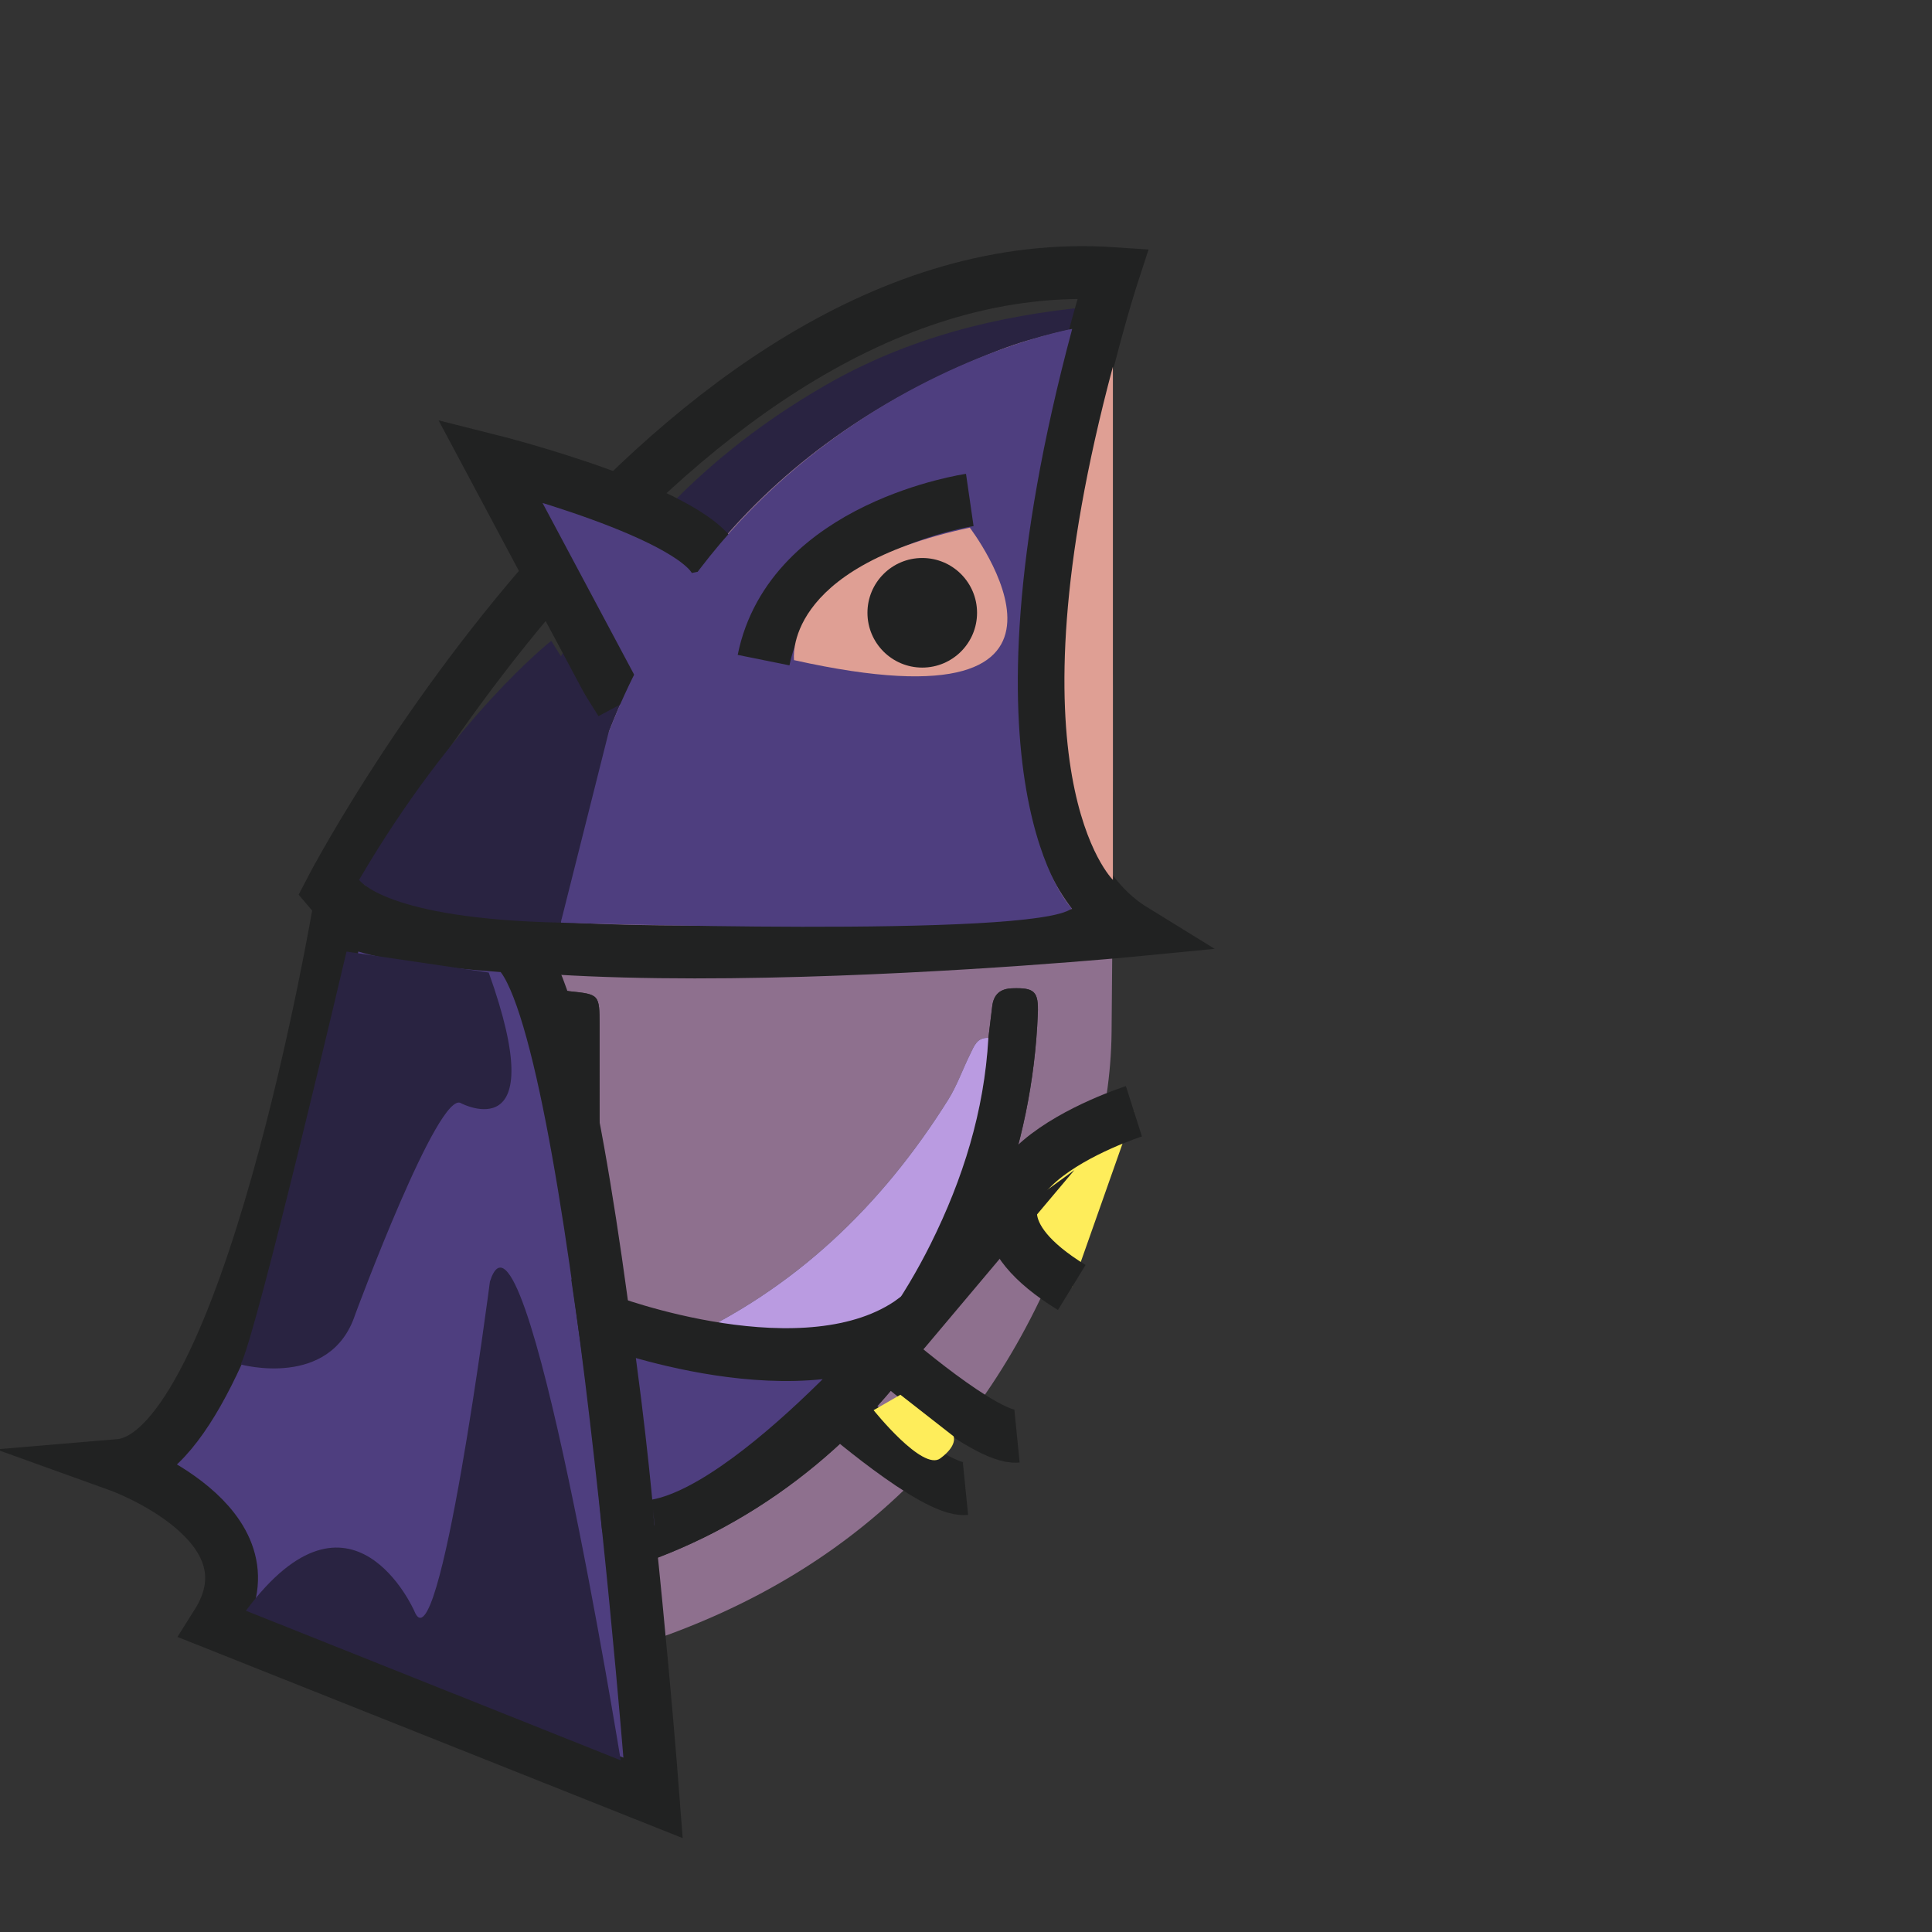 <?xml version="1.0" encoding="utf-8"?>
<!-- Generator: Adobe Illustrator 16.0.0, SVG Export Plug-In . SVG Version: 6.00 Build 0)  -->
<!DOCTYPE svg PUBLIC "-//W3C//DTD SVG 1.1//EN" "http://www.w3.org/Graphics/SVG/1.1/DTD/svg11.dtd">
<svg version="1.1" id="Layer_1" xmlns="http://www.w3.org/2000/svg" xmlns:xlink="http://www.w3.org/1999/xlink" x="0px" y="0px"
	 width="512px" height="512px" viewBox="0 0 512 512" enable-background="new 0 0 512 512" xml:space="preserve">
<rect x="0" y="0" width="512" height="512" fill="#333333" stroke="none"/>
<g>
	<path fill="#8E708E" d="M294.581,84.791c0.065,1.829,0.188,3.658,0.188,5.487c0.02,61.113,0.453,122.23-0.189,183.337
		c-0.232,22.273-6.934,43.535-15.85,63.97c-22.729,52.097-62.224,84.719-116.359,100.46c-4.616,1.342-9.088,2.882-13.973,2.137
		c-0.195-6.558-0.391-13.112-0.585-19.674c1.434-0.397,2.849-0.888,4.303-1.188c70.158-14.638,120.09-79.385,122.916-150.631
		c0.237-5.992-0.892-6.967-6.755-6.781c-3.229,0.101-4.937,1.615-5.326,4.74c-0.354,2.807-0.684,5.611-1.021,8.416
		c-3.039-0.207-3.807,2.24-4.812,4.263c-1.996,4.013-3.474,8.333-5.837,12.104c-17.625,28.131-40.701,50.305-71.227,64.104
		c-6.646,3.004-13.417,5.82-20.785,6.668c-0.129-1.99-0.37-3.979-0.371-5.971c-0.017-28.164,0.018-56.326-0.003-84.486
		c-0.006-8.241-0.069-8.229-7.949-9.053c-0.983-0.104-1.943-0.437-2.914-0.66c-0.525-12.735,1.12-25.259,3.975-37.62
		c14.667-63.513,51.515-108.027,112.792-131.672C274.471,89.006,284.574,87.14,294.581,84.791z M259.125,163.441
		c0.009-8.155-5.288-13.609-13.179-13.567c-7.594,0.04-12.976,5.502-13.061,13.257c-0.086,7.857,5.547,13.896,13.044,13.98
		C253.649,177.199,259.116,171.537,259.125,163.441z"/>
	<path fill="#292341" d="M147.813,420.508c0.195,6.562,0.39,13.116,0.585,19.674c-5.902,1.896-12.034,2.149-18.146,2.66
		c-2.774,0.231-3.491-0.989-3.403-3.384c0.055-1.496-0.017-2.997-0.017-4.496c-0.001-55.303,0.204-110.606-0.09-165.909
		c-0.141-26.438,3.711-52.024,13.446-76.632c15.565-39.342,42.006-69.278,78.59-90.344c21.699-12.493,45.375-18.457,70.088-20.778
		c2.399-0.226,6.264-1.64,5.713,3.492c-10.007,2.349-20.11,4.215-29.782,7.946c-61.277,23.645-98.125,68.159-112.792,131.672
		c-2.854,12.361-4.5,24.885-3.975,37.62c-1.982,1.516-1.949,3.656-1.947,5.867c0.044,49.248,0.061,98.498,0.088,147.743
		C146.174,417.438,145.793,419.384,147.813,420.508z"/>
	<path fill="#212222" d="M147.813,420.508c-2.02-1.124-1.639-3.066-1.64-4.865c-0.027-49.248-0.044-98.496-0.088-147.746
		c-0.002-2.211-0.035-4.352,1.947-5.867c0.971,0.229,1.93,0.563,2.914,0.662c7.88,0.822,7.943,0.813,7.949,9.054
		c0.021,28.159-0.013,56.321,0.003,84.485c0.001,1.988,0.242,3.979,0.371,5.972c-0.09,12.641-0.051,25.282-0.338,37.922
		c-0.103,4.543,1.98,4.729,5.183,3.336c6.517-2.838,13.188-5.42,19.418-8.806c27.758-15.067,48.95-36.602,63.087-64.973
		c8.592-17.242,14.225-35.283,15.311-54.617c0.34-2.805,0.67-5.609,1.021-8.416c0.393-3.125,2.1-4.643,5.326-4.74
		c5.863-0.186,6.992,0.79,6.755,6.781c-2.826,71.246-52.758,135.993-122.916,150.631
		C150.662,419.62,149.247,420.107,147.813,420.508z"/>
	<path fill="#BA9BE1" d="M261.93,275.064c-1.086,19.332-6.718,37.373-15.311,54.617c-14.137,28.368-35.329,49.899-63.087,64.973
		c-6.23,3.383-12.901,5.965-19.418,8.803c-3.203,1.396-5.286,1.207-5.183-3.336c0.287-12.637,0.248-25.281,0.338-37.922
		c7.369-0.848,14.139-3.664,20.785-6.668c30.526-13.797,53.602-35.971,71.227-64.102c2.363-3.772,3.841-8.096,5.837-12.105
		C258.123,277.305,258.891,274.857,261.93,275.064z"/>
	<path fill="#212222" d="M259.125,163.441c-0.009,8.096-5.476,13.758-13.195,13.67c-7.498-0.085-13.13-6.123-13.044-13.98
		c0.085-7.755,5.467-13.217,13.061-13.257C253.837,149.832,259.134,155.286,259.125,163.441z"/>
</g>
<path fill="none" stroke="#212222" stroke-width="14" stroke-miterlimit="10" d="M294.931,72.5c0,0-46.431,142,5.569,174
	c0,0-189,18.358-213-10.321C87.5,236.179,176.361,64.5,294.931,72.5z"/>
<path fill="#4E3E7F" stroke="#212222" stroke-width="14" stroke-miterlimit="10" d="M164.349,186.714l-34.515-64.684
	c0,0,57.584,14.444,60.399,28.429"/>
<path fill="#4E3E7F" stroke="#212222" stroke-width="14" stroke-miterlimit="10" d="M89.919,240.761
	c0,0-24.291,144.757-58.343,147.618c0,0,42.707,15.368,25.87,42.036l115.646,46.054c0,0-16.745-221.125-38.351-225.743
	C134.741,250.726,89.458,248.067,89.919,240.761z"/>
<path fill="#FEED5B" stroke="#212222" stroke-width="14" stroke-miterlimit="10" d="M300.5,294.5c0,0-60.941,19.395-16.471,46.697"
	/>
<path fill="#FFFFFF" stroke="#212222" stroke-width="14" stroke-miterlimit="10" d="M221.372,372.5c0,0,26.198,22.831,34.49,22"/>
<path fill="#4E3E7F" d="M148.602,244.511c0,0,125.364,4.169,135.427-3.749c0,0-32.245-32.933,0.113-153.597
	C284.143,87.165,166.703,107.854,148.602,244.511z"/>
<path fill="#FFFFFF" stroke="#212222" stroke-width="14" stroke-miterlimit="10" d="M238.617,358.615"/>
<path fill="none" stroke="#212222" stroke-width="14" stroke-miterlimit="10" d="M257.004,132.5c0,0-47.458,6.882-54.647,42.441"/>
<path fill="#DF9F94" d="M294.931,97.167v136C294.931,233.167,266.026,205.167,294.931,97.167z"/>
<path fill="#DF9F94" d="M210.429,174.941c0,0-3.381-24.439,46.575-35.107C257.004,139.834,299.023,194.715,210.429,174.941z"/>
<circle fill="#212222" cx="244.407" cy="162.396" r="14.522"/>
<path fill="#4E3E7F" stroke="#212222" stroke-width="14" stroke-miterlimit="10" d="M118.438,200.28"/>
<path fill="#292341" d="M95.167,233.167c0,0,6.894,10.363,53.435,11.343l12.692-50.431l-15.209-24.246
	C146.085,169.834,120.5,189.834,95.167,233.167z"/>
<path fill="#292341" d="M91.833,252.181c0,0-23.85,101.515-28.053,109.41c0,0,23.841,6.611,30.349-13.229
	c0,0,22.21-60.119,28.106-55.967c0,0,24.232,12.692,7.286-34.657L91.833,252.181z"/>
<path fill="#292341" d="M164.5,466.5c0,0-25.331-156.392-34.666-126.862c0,0-13.479,104.238-20.074,87.217
	c0,0-16.594-37.646-44.594,0"/>
<path fill="#FFFFFF" stroke="#212222" stroke-width="14" stroke-miterlimit="10" d="M235.029,358.615c0,0,26.198,22.831,34.49,22"/>
<path fill-rule="evenodd" clip-rule="evenodd" fill="#FEED5B" d="M238.617,369.626l14.091,11.012c0,0,1.146,2.416-3.541,5.862
	s-17.652-12.789-17.652-12.789L238.617,369.626z"/>
<path fill-rule="evenodd" clip-rule="evenodd" fill="#FEED5B" d="M236.773,367.736"/>
<path fill-rule="evenodd" clip-rule="evenodd" fill="#4E3E7F" stroke="#212222" stroke-width="14" stroke-miterlimit="10" d="
	M160.034,349.824c0,0,53.916,20.609,82.139,0c0,0-50.89,60.538-75.733,54.398C166.44,404.223,164.592,381.123,160.034,349.824z"/>
</svg>
